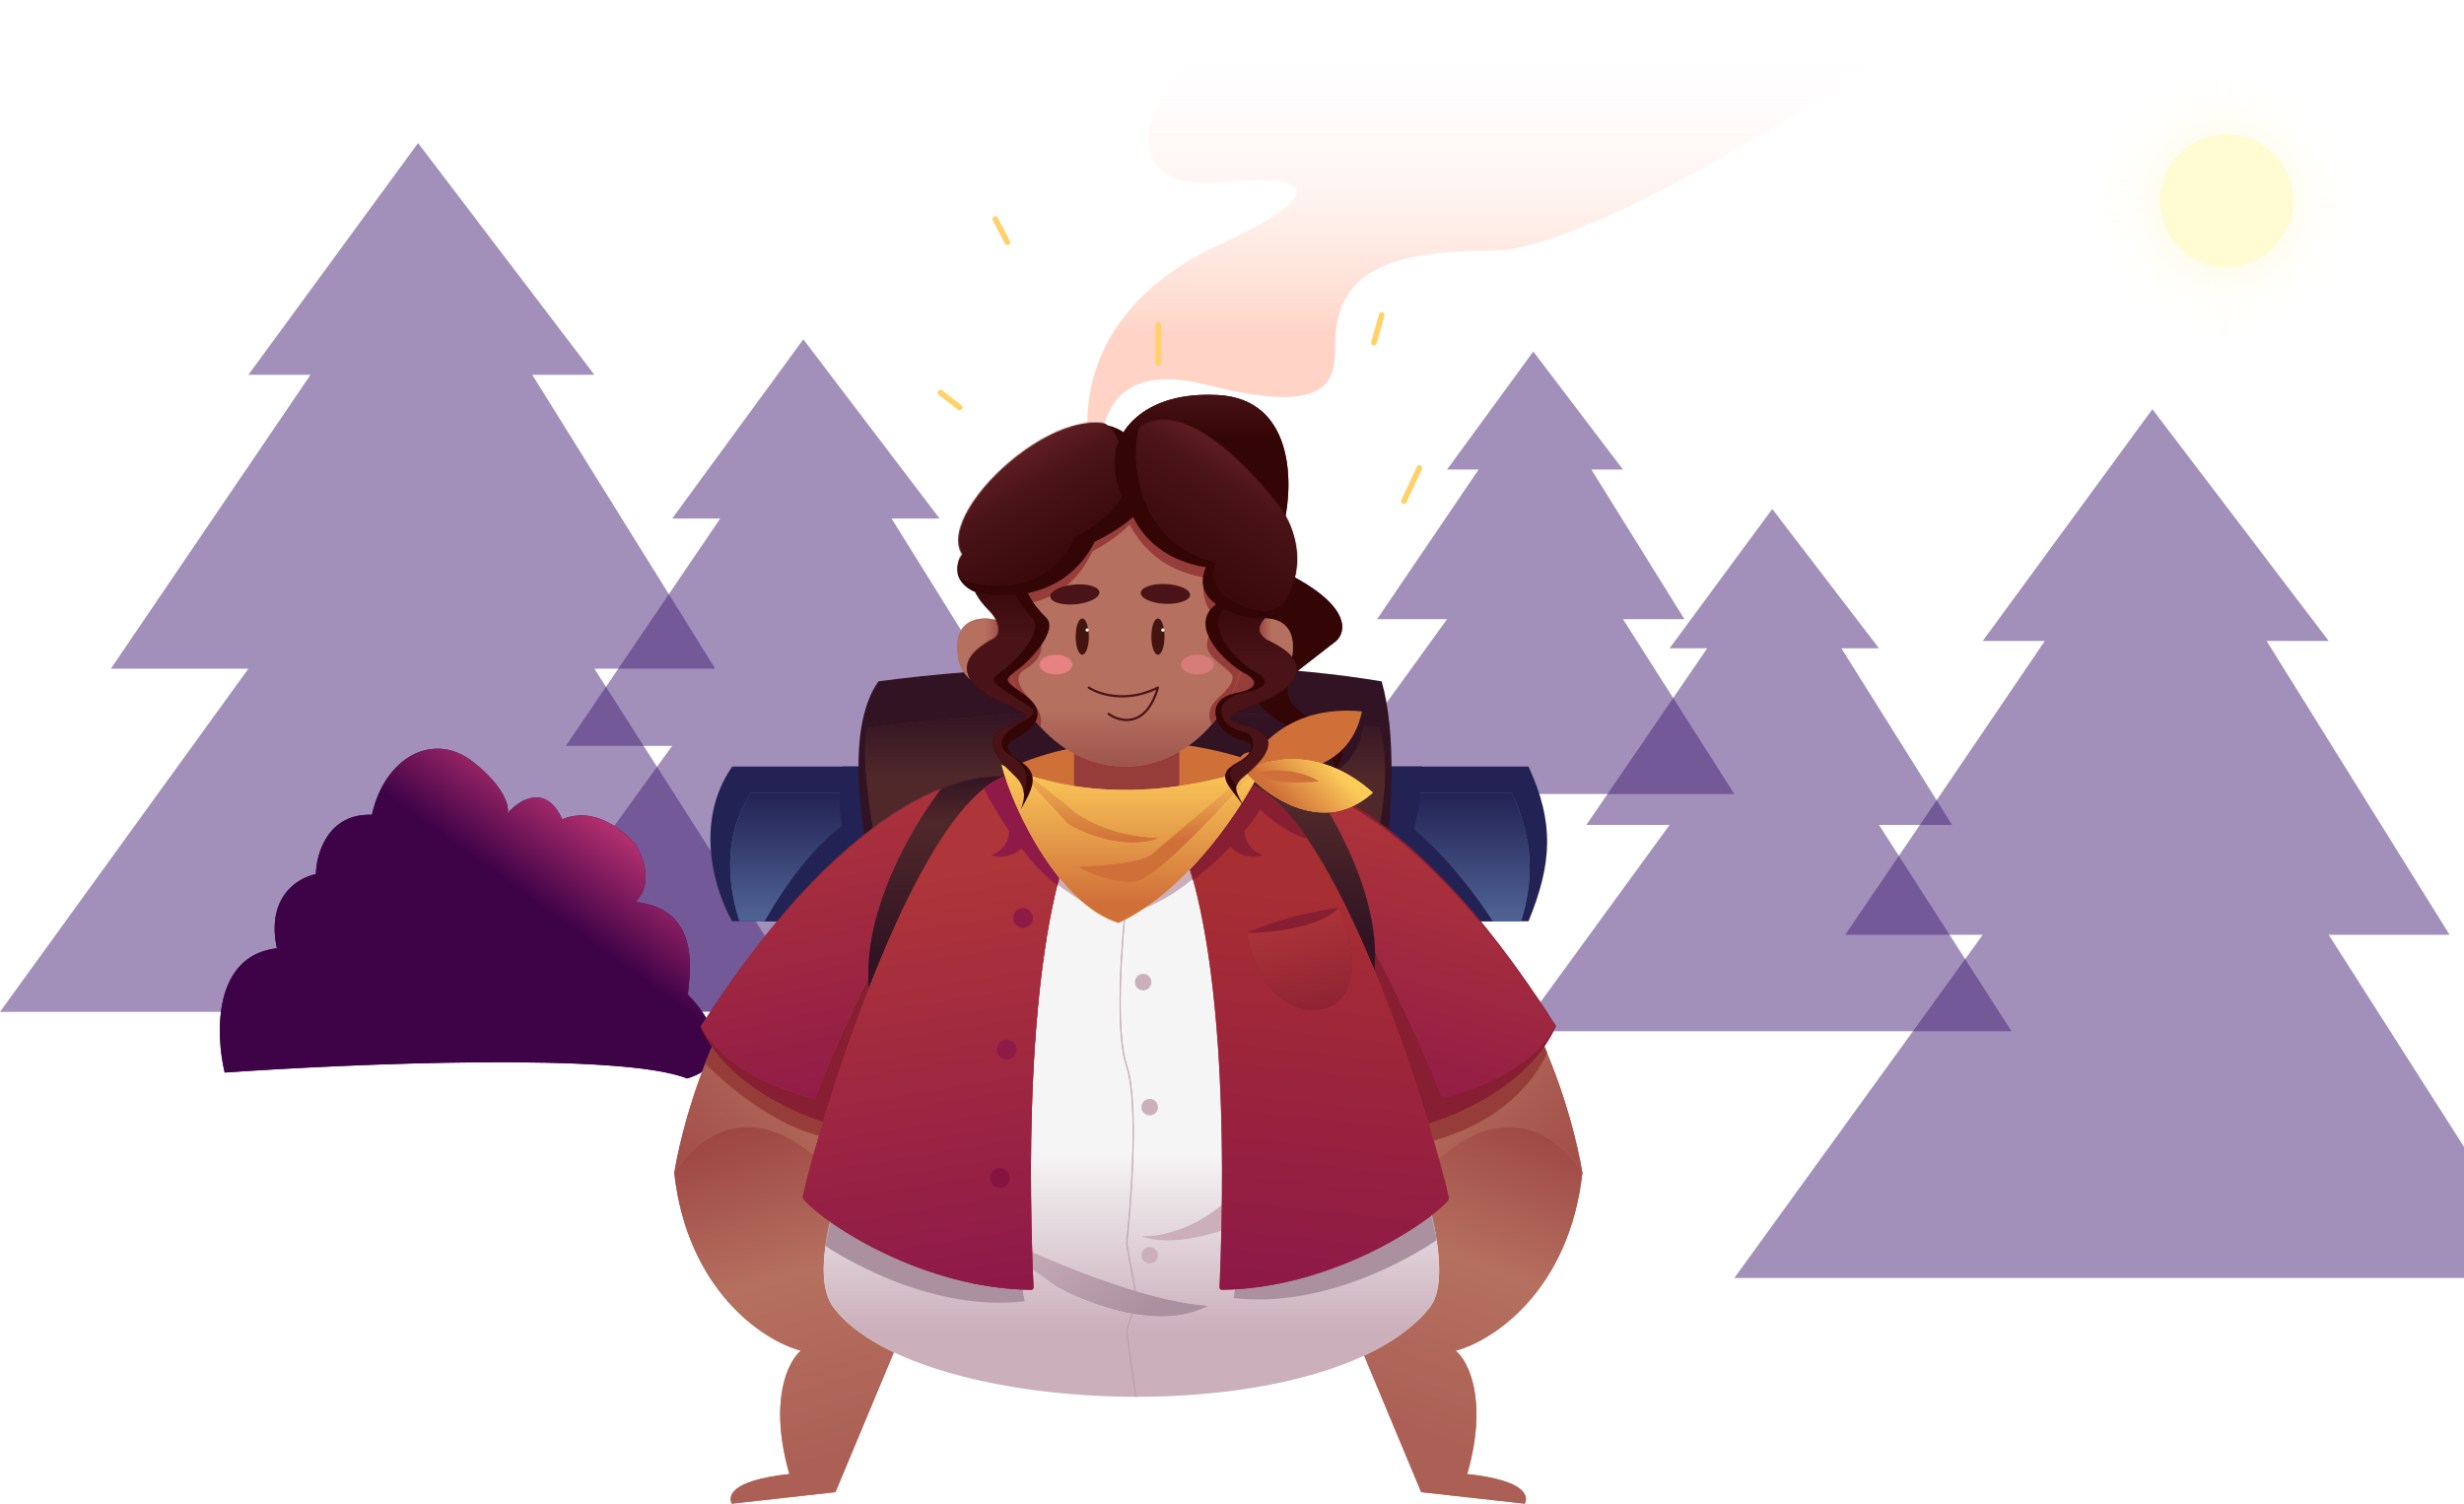 <svg width="2222" height="1356" viewBox="0 0 2222 1356" fill="none" xmlns="http://www.w3.org/2000/svg">
<ellipse cx="2005.39" cy="183.5" rx="169.392" ry="172.5" fill="url(#paint0_radial)"/>
<circle cx="2007.93" cy="181.003" r="59.989" fill="#FFFBD2"/>
<path opacity="0.5" d="M1505.59 584.64L1598.2 459L1694.45 584.64H1660.55L1760.43 743.944H1694.45L1814 930H1370L1505.59 743.944H1430.53L1539.49 584.64H1505.59Z" fill="#472276"/>
<path opacity="0.5" d="M1788 578L1941 369L2100 578H2044L2209 843H2100L2297.5 1152.5H1564L1788 843H1664L1844 578H1788Z" fill="#472276"/>
<path opacity="0.5" d="M224 338L377 129L536 338H480L645 603H536L733.5 912.5H0L224 603H100L280 338H224Z" fill="#472276"/>
<path opacity="0.5" d="M606.153 467.652L724.423 306L847.331 467.652H804.043L931.589 672.616H847.331L1000 912H433L606.153 672.616H510.301L649.442 467.652H606.153Z" fill="#472276"/>
<path opacity="0.5" d="M1304.91 423.434L1382.71 317L1463.57 423.434H1435.09L1519 558.386H1463.57L1564 716H1191L1304.91 558.386H1241.85L1333.39 423.434H1304.91Z" fill="#472276"/>
<path d="M249.713 855.152C192.075 861.768 194.32 932.627 202.648 967.229C317.19 959.151 560.944 948.907 619.621 972.56C666.556 958.522 639.633 916.316 620.305 896.969C622.6 873.635 631.023 819.92 573.048 813.378C593.541 793.248 573.321 761.62 573.321 761.62C573.321 761.62 542.563 723.796 507.049 738.893C492.144 705.908 468.019 721.446 457.819 733.338C459.274 727.173 455.02 709.257 426.361 686.919C390.538 658.997 346.818 683.123 335.422 734.776C295.705 733.287 285.15 769.863 284.837 788.338C268.986 791.249 239.771 808.687 249.713 855.152Z" fill="#3E0247"/>
<path d="M249.713 855.152C192.075 861.768 194.32 932.627 202.648 967.229C317.19 959.151 560.944 948.907 619.621 972.56C666.556 958.522 639.633 916.316 620.305 896.969C622.6 873.635 631.023 819.92 573.048 813.378C593.541 793.248 573.321 761.62 573.321 761.62C573.321 761.62 542.563 723.796 507.049 738.893C492.144 705.908 468.019 721.446 457.819 733.338C459.274 727.173 455.02 709.257 426.361 686.919C390.538 658.997 346.818 683.123 335.422 734.776C295.705 733.287 285.15 769.863 284.837 788.338C268.986 791.249 239.771 808.687 249.713 855.152Z" fill="url(#paint1_linear)"/>
<path d="M1088.5 225.906C948.5 298.494 973.833 421.547 1004 474C985.167 419.644 975.7 318.164 1088.5 347.098C1201.3 376.032 1204 342.022 1204 310.931C1204 241.769 1258 225.906 1348 225.906C1438 225.906 1751.04 35.765 1800 -44.395C1800 -44.395 1809.5 -185.256 1610 -44.395C1410.5 96.466 1144.1 -19.268 1088.5 40.629C1027 86.314 1004 173.877 1101.5 164.359C1199 154.841 1189 180.856 1088.5 225.906Z" fill="url(#paint2_linear)"/>
<path d="M1044.5 293V327.5M897.5 197.5L908.5 218.5M834.5 638.5L848 665M1280 422L1266 452M1090 400V422M848 354L865.5 367.5M979 474L967 491.5M880 526L897.5 549M967 610L956 628.5M1130 576L1150 610M1246 284L1239 309M1236 650.5L1246 676.5M939 776.5L931 802.5" stroke="#FFD167" stroke-width="5" stroke-linecap="round" stroke-linejoin="round"/>
<path d="M1378.4 691.312H660.302C624.694 742.35 645.465 805.555 660.302 830.777H1378.4C1399.77 778.552 1401.77 741.757 1378.4 691.312Z" fill="#232255"/>
<mask id="mask0" mask-type="alpha" maskUnits="userSpaceOnUse" x="640" y="691" width="756" height="140">
<path d="M1378.4 691.312H660.302C624.694 742.35 645.465 805.555 660.302 830.777H1378.4C1399.77 778.552 1401.77 741.757 1378.4 691.312Z" fill="#4B70A7"/>
</mask>
<g mask="url(#mask0)">
<path d="M1363.48 715.051H677.234C643.205 766.089 663.055 829.294 677.234 854.517H1363.48C1383.89 802.291 1385.8 765.496 1363.48 715.051Z" fill="#4B70A7"/>
<path d="M1363.48 715.051H677.234C643.205 766.089 663.055 829.294 677.234 854.517H1363.48C1383.89 802.291 1385.8 765.496 1363.48 715.051Z" fill="url(#paint3_linear)"/>
<path d="M759.309 744.724C751.557 710.599 766.409 658.671 771.375 631.964L1275.2 614.16C1280.62 636.91 1288.2 695.466 1275.2 747.691C1323.96 789.234 1365.45 856 1373.58 884.19H664.38C681.084 839.679 717.598 775.881 759.309 744.724Z" fill="#232255"/>
</g>
<path d="M1245.97 614.448C1082.27 587.056 875.217 603.034 792.155 614.448C743.538 684.178 806.797 868.516 826.05 970.243H1211.32C1233.87 890.35 1272.38 707.342 1245.97 614.448Z" fill="#311323"/>
<mask id="mask1" mask-type="alpha" maskUnits="userSpaceOnUse" x="774" y="599" width="481" height="372">
<path d="M1245.97 614.448C1082.27 587.056 875.217 603.034 792.155 614.448C743.538 684.178 806.797 868.516 826.05 970.243H1211.32C1233.87 890.35 1272.38 707.342 1245.97 614.448Z" fill="#5C2C2C"/>
</mask>
<g mask="url(#mask1)">
<path d="M1243.94 656.353C1070.32 628.304 871.109 644.667 783.015 656.354C766.712 695.561 823.361 916.52 843.78 1020.69H1150.57C1174.49 938.878 1271.94 751.477 1243.94 656.353Z" fill="#50282A"/>
<path d="M1243.94 656.353C1070.32 628.304 871.109 644.667 783.015 656.354C766.712 695.561 823.361 916.52 843.78 1020.69H1150.57C1174.49 938.878 1271.94 751.477 1243.94 656.353Z" fill="url(#paint4_linear)"/>
<path d="M946.279 701.696C876.973 687.291 909.067 664.081 926.991 649.767L1231.15 645.075C1226.59 680.022 1215.2 691.997 1186.34 706.021C1139.04 712.024 1015.58 716.102 946.279 701.696Z" fill="#311323"/>
</g>
<path d="M1306.19 824.843C1382.16 880.63 1418.09 1003.38 1426.99 1057.78C1348.65 1165.79 1274.54 1052.34 1246.84 982.113C1234.97 906.446 1230.23 769.057 1306.19 824.843Z" fill="#AA5D52"/>
<path d="M1306.19 824.843C1382.16 880.63 1418.09 1003.38 1426.99 1057.78C1348.65 1165.79 1274.54 1052.34 1246.84 982.113C1234.97 906.446 1230.23 769.057 1306.19 824.843Z" fill="url(#paint5_linear)"/>
<mask id="mask2" mask-type="alpha" maskUnits="userSpaceOnUse" x="1240" y="811" width="187" height="292">
<path d="M1306.19 824.842C1382.16 880.629 1418.09 1003.38 1426.99 1057.78C1348.65 1165.79 1274.54 1052.34 1246.84 982.112C1234.97 906.445 1230.23 769.056 1306.19 824.842Z" fill="#AA5D52"/>
<path d="M1306.19 824.842C1382.16 880.629 1418.09 1003.38 1426.99 1057.78C1348.65 1165.79 1274.54 1052.34 1246.84 982.112C1234.97 906.445 1230.23 769.056 1306.19 824.842Z" fill="url(#paint6_linear)"/>
</mask>
<g mask="url(#mask2)">
<path d="M1283.07 1031.07C1364.97 1012.08 1395.34 958.868 1400.28 934.635L1283.07 964.308C1274.67 968.759 1262.9 988.344 1283.07 1031.07Z" fill="#963D39"/>
</g>
<path d="M728.8 824.843C652.835 880.63 616.902 1003.38 608 1057.78C686.338 1165.79 760.451 1052.34 788.147 982.113C800.016 906.446 804.764 769.057 728.8 824.843Z" fill="#AA5D52"/>
<path d="M728.8 824.843C652.835 880.63 616.902 1003.38 608 1057.78C686.338 1165.79 760.451 1052.34 788.147 982.113C800.016 906.446 804.764 769.057 728.8 824.843Z" fill="url(#paint7_linear)"/>
<mask id="mask3" mask-type="alpha" maskUnits="userSpaceOnUse" x="608" y="811" width="187" height="292">
<path d="M728.8 824.843C652.835 880.63 616.902 1003.38 608 1057.78C686.338 1165.79 760.451 1052.34 788.147 982.113C800.016 906.446 804.764 769.057 728.8 824.843Z" fill="#AA5D52"/>
<path d="M728.8 824.843C652.835 880.63 616.902 1003.38 608 1057.78C686.338 1165.79 760.451 1052.34 788.147 982.113C800.016 906.446 804.764 769.057 728.8 824.843Z" fill="url(#paint8_linear)"/>
</mask>
<g mask="url(#mask3)">
<path d="M769.721 1028.11C699.691 1030.48 623.826 951.945 605.033 922.766L781.59 974.694C786.042 978.651 789.899 994.872 769.721 1028.11Z" fill="#963D39"/>
</g>
<path d="M740.047 1047.39C674.766 986.86 625.804 1028.6 608 1057.78C619.869 1163.42 688.119 1209.12 722.243 1218.02C710.868 1227.41 692.866 1262.82 711.858 1329.29C656.961 1335.23 656.961 1350.06 659.929 1356L753.401 1345.61L809.78 1210.6C802.362 1173.51 778.03 1088.94 740.047 1047.39Z" fill="#B5705F"/>
<path d="M740.047 1047.39C674.766 986.86 625.804 1028.6 608 1057.78C619.869 1163.42 688.119 1209.12 722.243 1218.02C710.868 1227.41 692.866 1262.82 711.858 1329.29C656.961 1335.23 656.961 1350.06 659.929 1356L753.401 1345.61L809.78 1210.6C802.362 1173.51 778.03 1088.94 740.047 1047.39Z" fill="url(#paint9_linear)"/>
<path d="M1294.94 1047.39C1360.23 986.86 1409.19 1028.6 1426.99 1057.78C1415.12 1163.42 1346.87 1209.12 1312.75 1218.02C1324.12 1227.41 1342.12 1262.82 1323.13 1329.29C1378.03 1335.23 1378.03 1350.06 1375.06 1356L1281.59 1345.61L1225.21 1210.6C1232.63 1173.51 1256.96 1088.94 1294.94 1047.39Z" fill="#B5705F"/>
<path d="M1294.94 1047.39C1360.23 986.86 1409.19 1028.6 1426.99 1057.78C1415.12 1163.42 1346.87 1209.12 1312.75 1218.02C1324.12 1227.41 1342.12 1262.82 1323.13 1329.29C1378.03 1335.23 1378.03 1350.06 1375.06 1356L1281.59 1345.61L1225.21 1210.6C1232.63 1173.51 1256.96 1088.94 1294.94 1047.39Z" fill="url(#paint10_linear)"/>
<path d="M751.917 1179.44C705.001 1118.09 850.829 853.527 935.893 723.952H1125.8C1205.43 858.472 1332.37 1125.42 1289.01 1179.44C1198.5 1292.2 829.068 1280.33 751.917 1179.44Z" fill="#F5F5F5"/>
<path d="M751.917 1179.44C705.001 1118.09 850.829 853.527 935.893 723.952H1125.8C1205.43 858.472 1332.37 1125.42 1289.01 1179.44C1198.5 1292.2 829.068 1280.33 751.917 1179.44Z" fill="url(#paint11_linear)"/>
<mask id="mask4" mask-type="alpha" maskUnits="userSpaceOnUse" x="742" y="723" width="556" height="537">
<path d="M751.917 1179.44C705.001 1118.09 850.829 853.527 935.893 723.952H1125.8C1205.43 858.472 1332.37 1125.42 1289.01 1179.44C1198.5 1292.2 829.068 1280.33 751.917 1179.44Z" fill="#F5F5F5"/>
<path d="M751.917 1179.44C705.001 1118.09 850.829 853.527 935.893 723.952H1125.8C1205.43 858.472 1332.37 1125.42 1289.01 1179.44C1198.5 1292.2 829.068 1280.33 751.917 1179.44Z" fill="url(#paint12_linear)"/>
</mask>
<g mask="url(#mask4)">
<path d="M1016.01 810.006C1011.56 847.592 1005.33 930.481 1016.01 961.341C1026.69 992.202 1020.46 1081.02 1016.01 1121.58L1024.91 1170.54L1016.01 1200.21L1024.91 1264.01" stroke="#CBAFBB" stroke-linecap="round" stroke-linejoin="round"/>
<path d="M1016.01 810.006C1011.56 847.592 1005.33 930.481 1016.01 961.341C1026.69 992.202 1020.46 1081.02 1016.01 1121.58L1024.91 1170.54L1016.01 1200.21L1024.91 1264.01" stroke="url(#paint13_linear)" stroke-linecap="round" stroke-linejoin="round"/>
<circle cx="1030.85" cy="885.673" r="7.418" fill="#CBAFBB"/>
<circle cx="1036.78" cy="998.433" r="7.418" fill="#CBAFBB"/>
<circle cx="1036.78" cy="1131.96" r="7.418" fill="#CBAFBB"/>
<path d="M1005.63 827.81C986.635 823.062 947.268 793.685 937.377 784.783L1113.93 744.724C1108.99 759.066 1074.47 811.192 1005.63 827.81Z" fill="#CBAFBB"/>
<path d="M924.024 1173.51C844.498 1183 762.303 1138.89 726.694 1111.19L924.024 899.026C914.627 935.624 907.703 1093.39 924.024 1173.51Z" fill="#AB90A0"/>
<path d="M1112.45 1170.54C1191.98 1180.04 1274.17 1135.92 1309.78 1108.23L1112.45 896.06C1121.85 932.657 1128.77 1090.42 1112.45 1170.54Z" fill="#AB90A0"/>
<path d="M858.008 1092.44C857.746 1092.26 857.495 1092.08 857.258 1091.91L858.008 1092.44C882.259 1109.35 1014.63 1172.95 1088.71 1177.71C1045.14 1200.6 979.793 1175.21 952.563 1159.65L858.008 1092.44Z" fill="#AB90A0"/>
<path d="M858.008 1092.44C857.746 1092.26 857.495 1092.08 857.258 1091.91L858.008 1092.44C882.259 1109.35 1014.63 1172.95 1088.71 1177.71C1045.14 1200.6 979.793 1175.21 952.563 1159.65L858.008 1092.44Z" fill="url(#paint14_linear)"/>
<path d="M1029.36 1114.95C1072.21 1114.95 1106.26 1085.44 1117.93 1070.69L1204.44 1059.26C1165.99 1084.96 1077.15 1132.08 1029.36 1114.95Z" fill="#CBAFBB"/>
</g>
<path d="M631.739 926.18C771.094 708.717 885.649 687.948 925.507 704.746C861.735 713.298 783.79 914.981 752.789 1014.75C722.281 1007.12 655.358 978.714 631.739 926.18Z" fill="#871E31"/>
<mask id="mask5" mask-type="alpha" maskUnits="userSpaceOnUse" x="631" y="700" width="295" height="315">
<path d="M631.739 926.18C771.094 708.717 885.649 687.948 925.507 704.746C861.735 713.298 783.79 914.981 752.789 1014.75C722.281 1007.12 655.358 978.714 631.739 926.18Z" fill="#AE3539"/>
<path d="M631.739 926.18C771.094 708.717 885.649 687.948 925.507 704.746C861.735 713.298 783.79 914.981 752.789 1014.75C722.281 1007.12 655.358 978.714 631.739 926.18Z" fill="url(#paint15_linear)"/>
</mask>
<g mask="url(#mask5)">
<path d="M625.804 912.38C781.556 708.504 890.399 679.745 929.993 698.799C864.421 703.011 772.286 895.442 734.414 991.131C703.78 981.661 646.597 965.371 625.804 912.38Z" fill="#AE3539"/>
<path d="M625.804 912.38C781.556 708.504 890.399 679.745 929.993 698.799C864.421 703.011 772.286 895.442 734.414 991.131C703.78 981.661 646.597 965.371 625.804 912.38Z" fill="url(#paint16_linear)"/>
<path d="M790.883 922.765C760.929 843.615 824.332 739.44 859.777 697.246H907.703C900.714 709.856 867.565 772.613 790.883 922.765Z" fill="#50282A"/>
<path d="M790.883 922.765C760.929 843.615 824.332 739.44 859.777 697.246H907.703C900.714 709.856 867.565 772.613 790.883 922.765Z" fill="url(#paint17_linear)"/>
</g>
<path d="M1403.25 925.344C1263.9 705.829 1149.34 684.864 1109.48 701.821C1173.26 710.454 1251.2 914.04 1282.2 1014.75C1312.71 1007.05 1379.63 978.373 1403.25 925.344Z" fill="#871E31"/>
<mask id="mask6" mask-type="alpha" maskUnits="userSpaceOnUse" x="1109" y="700" width="295" height="315">
<path d="M1403.25 926.18C1263.9 708.717 1149.34 687.948 1109.48 704.746C1173.26 713.298 1251.2 914.981 1282.2 1014.75C1312.71 1007.12 1379.63 978.714 1403.25 926.18Z" fill="#AE3539"/>
<path d="M1403.25 926.18C1263.9 708.717 1149.34 687.948 1109.48 704.746C1173.26 713.298 1251.2 914.981 1282.2 1014.75C1312.71 1007.12 1379.63 978.714 1403.25 926.18Z" fill="url(#paint18_linear)"/>
</mask>
<g mask="url(#mask6)">
<path d="M1409.19 912.38C1253.43 708.504 1144.59 679.745 1105 698.799C1170.57 703.011 1262.71 895.442 1300.58 991.131C1331.21 981.661 1388.39 965.371 1409.19 912.38Z" fill="url(#paint19_linear)"/>
<path d="M1232.24 907.928C1262.19 828.778 1198.79 724.603 1163.34 682.409H1115.42C1122.41 695.019 1155.56 757.776 1232.24 907.928Z" fill="#50282A"/>
<path d="M1232.24 907.928C1262.19 828.778 1198.79 724.603 1163.34 682.409H1115.42C1122.41 695.019 1155.56 757.776 1232.24 907.928Z" fill="url(#paint20_linear)"/>
</g>
<path d="M931.933 1161C918.946 848.748 965.725 733.955 987.822 725.8C987.822 709.453 969.673 697.246 920.949 697.246C830.928 697.246 735.366 1024.61 724.15 1078.36C723.845 1079.82 724.245 1081.11 725.249 1082.22C746.949 1106.08 834.602 1162.3 929.932 1163.11C931.07 1163.12 931.981 1162.13 931.933 1161Z" fill="#AE3539"/>
<path d="M931.933 1161C918.946 848.748 965.725 733.955 987.822 725.8C987.822 709.453 969.673 697.246 920.949 697.246C830.928 697.246 735.366 1024.61 724.15 1078.36C723.845 1079.82 724.245 1081.11 725.249 1082.22C746.949 1106.08 834.602 1162.3 929.932 1163.11C931.07 1163.12 931.981 1162.13 931.933 1161Z" fill="url(#paint21_linear)"/>
<mask id="mask7" mask-type="alpha" maskUnits="userSpaceOnUse" x="724" y="697" width="264" height="467">
<path d="M931.933 1161C918.946 848.748 965.725 733.955 987.822 725.8C987.822 709.453 969.673 697.246 920.949 697.246C830.928 697.246 735.366 1024.61 724.15 1078.36C723.845 1079.82 724.245 1081.11 725.249 1082.22C746.949 1106.08 834.602 1162.3 929.932 1163.11C931.07 1163.12 931.981 1162.13 931.933 1161Z" fill="#AE3539"/>
<path d="M931.933 1161C918.946 848.748 965.725 733.955 987.822 725.8C987.822 709.453 969.673 697.246 920.949 697.246C830.928 697.246 735.366 1024.61 724.15 1078.36C723.845 1079.82 724.245 1081.11 725.249 1082.22C746.949 1106.08 834.602 1162.3 929.932 1163.11C931.07 1163.12 931.981 1162.13 931.933 1161Z" fill="url(#paint22_linear)"/>
</mask>
<g mask="url(#mask7)">
<path d="M931.933 1161C918.946 848.748 965.725 733.955 987.822 725.8C987.822 709.453 969.673 697.246 920.949 697.246C830.928 697.246 735.366 1024.61 724.15 1078.36C723.845 1079.82 724.245 1081.11 725.249 1082.22C746.949 1106.08 834.602 1162.3 929.932 1163.11C931.07 1163.12 931.981 1162.13 931.933 1161Z" fill="#AE3539"/>
<path d="M931.933 1161C918.946 848.748 965.725 733.955 987.822 725.8C987.822 709.453 969.673 697.246 920.949 697.246C830.928 697.246 735.366 1024.61 724.15 1078.36C723.845 1079.82 724.245 1081.11 725.249 1082.22C746.949 1106.08 834.602 1162.3 929.932 1163.11C931.07 1163.12 931.981 1162.13 931.933 1161Z" fill="url(#paint23_linear)"/>
<path d="M977.436 807.039C941.828 808.226 896.823 730.877 885.448 707.632V679.442H964.083C964.083 688.839 977.436 752.439 977.436 807.039Z" fill="#8F1A48"/>
<path d="M905.221 733.642C892.561 711.77 905.52 706.2 913.582 706.149C922.009 713.718 936.804 733.861 928.569 753.883C920.334 773.906 901.908 773.934 893.725 771.445C902.832 767.958 917.881 755.514 905.221 733.642Z" fill="#8F1A48"/>
</g>
<path d="M1099.78 1161C1112.69 852.746 1066.17 739.421 1044.2 731.371C1044.2 715.232 1062.25 703.181 1110.7 703.181C1200.19 703.181 1295.19 1026.2 1306.38 1079.4C1306.69 1080.87 1306.29 1082.17 1305.27 1083.28C1283.65 1106.85 1196.53 1162.3 1101.78 1163.11C1100.64 1163.12 1099.73 1162.13 1099.78 1161Z" fill="#AE3539"/>
<path d="M1099.78 1161C1112.69 852.746 1066.17 739.421 1044.2 731.371C1044.2 715.232 1062.25 703.181 1110.7 703.181C1200.19 703.181 1295.19 1026.2 1306.38 1079.4C1306.69 1080.87 1306.29 1082.17 1305.27 1083.28C1283.65 1106.85 1196.53 1162.3 1101.78 1163.11C1100.64 1163.12 1099.73 1162.13 1099.78 1161Z" fill="url(#paint24_linear)"/>
<mask id="mask8" mask-type="alpha" maskUnits="userSpaceOnUse" x="1044" y="703" width="263" height="461">
<path d="M1099.78 1161C1112.69 852.747 1066.17 739.422 1044.2 731.372C1044.2 715.233 1062.25 703.182 1110.7 703.182C1200.19 703.182 1295.19 1026.21 1306.38 1079.4C1306.69 1080.87 1306.29 1082.17 1305.27 1083.28C1283.65 1106.85 1196.53 1162.31 1101.78 1163.11C1100.64 1163.12 1099.73 1162.13 1099.78 1161Z" fill="#AE3539"/>
<path d="M1099.78 1161C1112.69 852.747 1066.17 739.422 1044.2 731.372C1044.2 715.233 1062.25 703.182 1110.7 703.182C1200.19 703.182 1295.19 1026.21 1306.38 1079.4C1306.69 1080.87 1306.29 1082.17 1305.27 1083.28C1283.65 1106.85 1196.53 1162.31 1101.78 1163.11C1100.64 1163.12 1099.73 1162.13 1099.78 1161Z" fill="url(#paint25_linear)"/>
</mask>
<g mask="url(#mask8)">
<path d="M1136.19 729.888C1176.55 766.683 1199 759.067 1197.02 749.176L1179.22 729.888L1118.39 680.927L1050.14 807.04C1072.89 803.578 1124.32 752.44 1136.19 729.888Z" fill="#871E31"/>
<path d="M1127.19 733.643C1139.85 711.771 1126.89 706.201 1118.83 706.15C1110.4 713.719 1095.6 733.862 1103.84 753.884C1112.07 773.907 1130.5 773.935 1138.68 771.446C1129.58 767.959 1114.53 755.515 1127.19 733.643Z" fill="#871E31"/>
<path d="M1124.32 841.163C1137.67 835.229 1172.99 822.469 1207.41 818.908C1183.67 853.33 1142.12 848.087 1124.32 841.163Z" fill="#871E31"/>
</g>
<path d="M1207.22 818.908C1189.85 836.872 1144.72 841.362 1124.32 841.362C1136.95 903.543 1173.01 913.331 1189.45 910.452C1207.22 908.725 1235.64 887.998 1207.22 818.908Z" fill="#871E31"/>
<path d="M1207.22 818.908C1189.85 836.872 1144.72 841.362 1124.32 841.362C1136.95 903.543 1173.01 913.331 1189.45 910.452C1207.22 908.725 1235.64 887.998 1207.22 818.908Z" fill="url(#paint26_linear)"/>
<path d="M904.736 695.762C935.399 678.453 1028.77 648.284 1139.16 689.827C1073.88 755.109 954.192 722.963 904.736 695.762Z" fill="#D07039"/>
<path d="M1098.33 356.242C1031.04 352.668 1008.49 389.5 1005.63 408.363C1046.26 410.348 1121.68 425.339 1098.33 469.417C1074.99 513.496 1104.5 558.724 1130.26 571.134C1111.94 585.032 1116.8 625.778 1152.51 649.604C1217.06 687.727 1202.96 689.828 1199.99 695.763C1213.34 686.861 1219.28 664.618 1185.89 649.604C1148.81 632.926 1161.29 611.879 1172.16 603.441L1204.78 578.125C1213.93 570.183 1218.51 547.151 1163.57 518.559C1153.96 510.22 1156.13 482.323 1158.42 469.417C1166.44 433.182 1165.63 359.816 1098.33 356.242Z" fill="#340505"/>
<path d="M1098.33 356.242C1031.04 352.668 1008.49 389.5 1005.63 408.363C1046.26 410.348 1121.68 425.339 1098.33 469.417C1074.99 513.496 1104.5 558.724 1130.26 571.134C1111.94 585.032 1116.8 625.778 1152.51 649.604C1217.06 687.727 1202.96 689.828 1199.99 695.763C1213.34 686.861 1219.28 664.618 1185.89 649.604C1148.81 632.926 1161.29 611.879 1172.16 603.441L1204.78 578.125C1213.93 570.183 1218.51 547.151 1163.57 518.559C1153.96 510.22 1156.13 482.323 1158.42 469.417C1166.44 433.182 1165.63 359.816 1098.33 356.242Z" fill="url(#paint27_linear)"/>
<path d="M863.193 583.102C863.193 545.12 913.044 557.78 913.044 570.441L925.507 628.997C900.582 621.084 863.193 624.249 863.193 583.102Z" fill="#B5705F"/>
<path d="M863.193 583.102C863.193 545.12 913.044 557.78 913.044 570.441L925.507 628.997C900.582 621.084 863.193 624.249 863.193 583.102Z" fill="url(#paint28_linear)"/>
<path d="M1165.86 583.102C1165.86 545.12 1116.01 557.78 1116.01 570.441L1103.55 628.997C1128.47 621.084 1165.86 624.249 1165.86 583.102Z" fill="#B5705F"/>
<path d="M1165.86 583.102C1165.86 545.12 1116.01 557.78 1116.01 570.441L1103.55 628.997C1128.47 621.084 1165.86 624.249 1165.86 583.102Z" fill="url(#paint29_linear)"/>
<path d="M968.534 715.051V673.508H1063.49V715.051C1030.26 737.603 986.338 724.447 968.534 715.051Z" fill="#963D39"/>
<ellipse cx="1014.53" cy="554.813" rx="112.76" ry="136.499" fill="#B5705F"/>
<ellipse cx="1014.53" cy="554.813" rx="112.76" ry="136.499" fill="url(#paint30_linear)"/>
<mask id="mask9" mask-type="alpha" maskUnits="userSpaceOnUse" x="901" y="418" width="227" height="274">
<ellipse cx="1014.53" cy="554.813" rx="112.76" ry="136.499" fill="#B5705F"/>
</mask>
<g mask="url(#mask9)">
<path d="M1085.74 520.689C1014.59 508.873 1002 438.113 1006.69 408.026C1015.01 381.221 1054.98 344.729 1143.61 452.385C1185.49 503.259 1150.92 568.986 1122.84 565.199C1102.55 562.464 1081.29 554.813 1085.74 520.689Z" fill="#963D39"/>
<path d="M985.222 497.107C1027.48 474.308 1034.02 452.608 1032.01 444.609C1032.01 441.109 1028.99 428.409 1016.92 405.609C974.657 347.111 834.287 489.608 884.096 509.107C862.361 524.707 875.04 537.607 884.096 542.106C907.239 549.606 959.865 551.106 985.222 497.107Z" fill="#963D39"/>
<path d="M937.153 574.911C917.884 535.666 912.238 526.863 923.865 516.036C940.475 503.854 955.756 500.2 897.289 509.945C838.822 519.69 858.532 551.903 875.696 566.791C889.738 578.972 894.404 586.203 882.34 594.324C827.859 618.687 866.803 641.093 882.34 647.999C900.611 656.12 933.166 663.835 903.933 670.332C860.746 680.483 888.984 704.845 903.933 717.026C915.892 726.771 915.56 736.187 910.577 747.692C921.65 730.773 931.838 716.214 910.577 704.845C889.316 693.476 897.289 686.573 903.933 684.543C928.896 672.483 952.214 655.703 929.958 631.965C921.771 623.231 912.154 610.557 924.024 603.775C934.409 597.84 943.312 587.454 937.153 574.911Z" fill="#963D39"/>
<path d="M1094.65 567.171C1128.31 537.758 1116.1 527 1104.77 516.106C1100.28 511.787 1096.9 501.401 1130.67 509.979C1186.7 524.213 1168.44 552.192 1151.71 567.171C1138.03 579.426 1133.48 586.702 1145.24 594.872C1198.33 619.383 1160.38 641.927 1145.24 648.874C1127.43 657.045 1095.71 664.807 1124.19 671.343C1166.28 681.556 1138.76 706.067 1124.19 718.323C1112.54 728.127 1119.34 733.15 1124.19 744.724C1113.4 727.703 1097 717.506 1117.72 706.067C1138.44 694.629 1128.3 691.462 1124.19 685.641C1117.72 676.475 1073.88 652.736 1097.61 630.481C1107.6 621.116 1115.42 612.677 1109.48 606.742C1097.67 594.932 1078.33 587.454 1094.65 567.171Z" fill="#963D39"/>
</g>
<path d="M981.887 620.095C990.789 626.029 1015.72 634.338 1044.2 620.095C1033.52 656.89 1010.08 651.252 999.691 643.834" stroke="#491317" stroke-width="2" stroke-linecap="round" stroke-linejoin="round"/>
<ellipse cx="975.952" cy="574.101" rx="5.935" ry="16.32" fill="#431410"/>
<ellipse cx="1044.2" cy="574.101" rx="5.935" ry="16.32" fill="#431410"/>
<ellipse cx="969.264" cy="536.067" rx="22.255" ry="8.902" transform="rotate(-5.32 969.264 536.067)" fill="#491317"/>
<ellipse cx="1050.93" cy="535.59" rx="22.255" ry="8.902" transform="rotate(2.48 1050.93 535.59)" fill="#491317"/>
<path d="M1008.59 832.261C955.181 815.644 913.638 730.382 903.252 689.828C1001.76 733.392 1104.06 702.754 1139.16 689.828C1122.34 724.942 1072.69 802.588 1008.59 832.261Z" fill="#FCCB5A"/>
<path d="M1008.59 832.261C955.181 815.644 913.638 730.382 903.252 689.828C1001.76 733.392 1104.06 702.754 1139.16 689.828C1122.34 724.942 1072.69 802.588 1008.59 832.261Z" fill="url(#paint31_linear)"/>
<path d="M1023.06 795.011C1042.29 793.503 1104.51 725.25 1133.22 691.312C1105.18 714.565 1047.09 762.959 1039.08 770.5C1031.07 778.042 991.679 781.185 972.985 781.813C981.665 786.841 1003.83 796.52 1023.06 795.011Z" fill="#D07039"/>
<path d="M1023.06 795.011C1042.29 793.503 1104.51 725.25 1133.22 691.312C1105.18 714.565 1047.09 762.959 1039.08 770.5C1031.07 778.042 991.679 781.185 972.985 781.813C981.665 786.841 1003.83 796.52 1023.06 795.011Z" fill="url(#paint32_linear)"/>
<path d="M963.004 742.604L916.605 691.312L963.004 727.406C971.704 736.324 1000.12 754.508 1044.2 755.902C1014.04 766.54 977.504 751.469 963.004 742.604Z" fill="#D07039"/>
<path d="M963.004 742.604L916.605 691.312L963.004 727.406C971.704 736.324 1000.12 754.508 1044.2 755.902C1014.04 766.54 977.504 751.469 963.004 742.604Z" fill="url(#paint33_linear)"/>
<path d="M1124.32 694.585C1132.01 674.285 1163.56 635.257 1228.18 641.543C1216.31 699.693 1153.99 701.133 1124.32 694.585Z" fill="#D07039"/>
<rect x="1119.96" y="676.475" width="29.136" height="18.552" rx="9.276" transform="rotate(14.18 1119.96 676.475)" fill="#D07039"/>
<path d="M1122.93 696.025C1141.15 684.222 1189.68 671.448 1238.03 714.779C1194.03 754.61 1142.96 718.873 1122.93 696.025Z" fill="#FCCB5A"/>
<path d="M1122.93 696.025C1141.15 684.222 1189.68 671.448 1238.03 714.779C1194.03 754.61 1142.96 718.873 1122.93 696.025Z" fill="url(#paint34_linear)"/>
<path d="M943.528 557.106C914.89 528.683 922.049 509.059 932.073 498.231C946.392 486.049 959.565 482.395 909.162 492.14C858.76 501.885 875.751 534.098 890.548 548.986C902.653 561.167 906.675 568.399 896.275 576.519C849.309 600.882 882.882 623.289 896.275 630.194C912.026 638.315 940.091 646.03 914.89 652.527C877.66 662.678 902.003 687.04 914.89 699.221C925.199 708.966 924.913 718.382 920.618 729.887C930.164 712.968 938.946 698.41 920.617 687.04C902.289 675.671 909.162 668.769 914.89 666.738C936.41 654.678 945.698 640.783 920.617 624.104C902.283 611.912 909.162 611.912 914.89 605.832C927.777 597.711 954.983 568.476 943.528 557.106Z" fill="#340505"/>
<mask id="mask10" mask-type="alpha" maskUnits="userSpaceOnUse" x="872" y="486" width="75" height="244">
<path d="M943.528 557.106C914.89 528.683 922.05 509.059 932.073 498.231C946.392 486.049 959.565 482.395 909.162 492.14C858.76 501.885 875.751 534.098 890.548 548.986C902.653 561.167 901.996 572.617 896.275 575.584C849.309 599.947 882.882 623.289 896.275 630.194C912.026 638.315 940.091 646.03 914.89 652.527C877.66 662.678 902.003 687.04 914.89 699.221C925.199 708.966 924.913 718.382 920.618 729.887C930.164 712.968 938.946 698.41 920.617 687.04C902.289 675.671 909.162 668.769 914.89 666.738C936.41 654.678 945.698 640.783 920.617 624.104C902.284 611.912 909.162 611.912 914.89 605.832C927.777 597.711 954.983 568.476 943.528 557.106Z" fill="#491317"/>
</mask>
<g mask="url(#mask10)">
<path d="M930.737 557.106C902.099 528.683 909.259 509.059 919.282 498.231C933.601 486.049 946.775 482.395 896.372 492.14C845.969 501.885 862.961 534.098 877.757 548.986C889.863 561.167 893.885 568.399 883.485 576.519C836.519 600.882 870.091 623.289 883.485 630.194C899.236 638.315 927.301 646.03 902.099 652.527C864.87 662.678 889.213 687.04 902.099 699.221C912.409 708.966 923.578 710.964 919.282 722.469C928.828 705.55 928.794 692.295 910.466 680.925C892.137 669.556 913.555 654.557 919.282 652.527C940.802 640.466 932.908 640.783 907.827 624.104C889.493 611.912 896.372 611.912 902.099 605.832C914.986 597.711 942.192 568.476 930.737 557.106Z" fill="#491317"/>
<path d="M930.737 557.106C902.099 528.683 909.259 509.059 919.282 498.231C933.601 486.049 946.775 482.395 896.372 492.14C845.969 501.885 862.961 534.098 877.757 548.986C889.863 561.167 893.885 568.399 883.485 576.519C836.519 600.882 870.091 623.289 883.485 630.194C899.236 638.315 927.301 646.03 902.099 652.527C864.87 662.678 889.213 687.04 902.099 699.221C912.409 708.966 923.578 710.964 919.282 722.469C928.828 705.55 928.794 692.295 910.466 680.925C892.137 669.556 913.555 654.557 919.282 652.527C940.802 640.466 932.908 640.783 907.827 624.104C889.493 611.912 896.372 611.912 902.099 605.832C914.986 597.711 942.192 568.476 930.737 557.106Z" fill="url(#paint35_linear)"/>
</g>
<path d="M1091.68 549.367C1125.35 519.953 1113.13 509.196 1101.8 498.302C1097.31 493.982 1093.93 483.596 1127.7 492.174C1183.73 506.408 1165.47 534.388 1148.74 549.367C1135.06 561.622 1130.51 568.897 1142.27 577.068C1195.36 601.579 1157.41 624.122 1142.27 631.07C1124.46 639.24 1092.74 647.002 1121.23 653.539C1163.31 663.752 1135.79 688.262 1121.23 700.518C1109.57 710.322 1116.37 715.345 1121.23 726.92C1110.44 709.898 1094.03 699.701 1114.75 688.263C1135.47 676.824 1128.25 669.019 1121.23 667.837C1096.95 663.751 1082.38 631.07 1114.75 624.942C1140.65 620.04 1129.86 610.644 1121.23 606.559C1106.66 598.389 1075.36 569.65 1091.68 549.367Z" fill="#340505"/>
<mask id="mask11" mask-type="alpha" maskUnits="userSpaceOnUse" x="1087" y="488" width="83" height="239">
<path d="M1091.68 549.367C1125.35 519.953 1113.13 509.196 1101.8 498.302C1097.31 493.982 1093.93 483.596 1127.7 492.174C1183.73 506.408 1165.47 534.388 1148.74 549.367C1135.06 561.622 1130.51 568.897 1142.27 577.068C1195.36 601.579 1157.41 624.122 1142.27 631.07C1124.46 639.24 1092.74 647.002 1121.23 653.539C1163.31 663.752 1135.79 688.262 1121.23 700.518C1109.57 710.322 1116.37 715.345 1121.23 726.92C1110.44 709.898 1094.03 699.701 1114.75 688.263C1135.47 676.824 1128.25 669.019 1121.23 667.837C1096.95 663.751 1082.38 631.07 1114.75 624.942C1140.65 620.04 1129.86 610.644 1121.23 606.559C1106.66 598.389 1075.36 569.65 1091.68 549.367Z" fill="#491317"/>
</mask>
<g mask="url(#mask11)">
<path d="M1103.55 549.367C1137.22 519.953 1125 509.196 1113.67 498.302C1109.18 493.982 1105.8 483.596 1139.57 492.174C1195.6 506.408 1177.34 534.388 1160.61 549.367C1146.93 561.622 1142.38 568.897 1154.14 577.068C1207.23 601.579 1169.28 624.122 1154.14 631.07C1136.33 639.24 1104.61 647.002 1133.1 653.539C1175.18 663.752 1147.66 688.262 1133.1 700.518C1121.44 710.322 1128.24 715.345 1133.1 726.92C1122.31 709.898 1096.18 699.782 1116.9 688.344C1137.62 676.905 1129.86 661.336 1122.84 660.154C1098.56 656.069 1090.47 630.673 1122.84 624.546C1148.73 619.644 1141.73 610.644 1133.1 606.559C1118.53 598.389 1087.23 569.65 1103.55 549.367Z" fill="#491317"/>
<path d="M1103.55 549.367C1137.22 519.953 1125 509.196 1113.67 498.302C1109.18 493.982 1105.8 483.596 1139.57 492.174C1195.6 506.408 1177.34 534.388 1160.61 549.367C1146.93 561.622 1142.38 568.897 1154.14 577.068C1207.23 601.579 1169.28 624.122 1154.14 631.07C1136.33 639.24 1104.61 647.002 1133.1 653.539C1175.18 663.752 1147.66 688.262 1133.1 700.518C1121.44 710.322 1128.24 715.345 1133.1 726.92C1122.31 709.898 1096.18 699.782 1116.9 688.344C1137.62 676.905 1129.86 661.336 1122.84 660.154C1098.56 656.069 1090.47 630.673 1122.84 624.546C1148.73 619.644 1141.73 610.644 1133.1 606.559C1118.53 598.389 1087.23 569.65 1103.55 549.367Z" fill="url(#paint36_linear)"/>
</g>
<path d="M987.245 488.572C1033.02 465.944 1040.1 444.408 1037.92 436.468C1037.92 432.994 1034.65 420.39 1021.57 397.762C975.802 339.703 842.33 466.328 873.12 494.306C853.125 514.635 867.912 528.767 877.72 533.233C902.785 540.676 959.782 542.165 987.245 488.572Z" fill="#340505"/>
<mask id="mask12" mask-type="alpha" maskUnits="userSpaceOnUse" x="863" y="380" width="176" height="158">
<path d="M987.245 488.205C1033.02 465.405 1040.1 443.706 1037.92 435.706C1037.92 432.206 1034.65 419.506 1021.57 396.707C975.802 338.208 840.93 458.374 867.522 499.917C857.725 511.786 867.912 528.704 877.72 533.204C902.786 540.704 959.782 542.204 987.245 488.205Z" fill="#491317"/>
</mask>
<g mask="url(#mask12)">
<path d="M968.586 484.695C1009.62 462.647 1015.97 441.663 1014.02 433.927C1014.02 430.542 1016.33 411.896 1004.61 389.848C963.569 333.277 810.76 478.094 859.124 496.951C838.02 512.036 861.598 518.93 870.391 523.282C892.864 530.534 943.964 536.914 968.586 484.695Z" fill="#491317"/>
<path d="M968.586 484.695C1009.62 462.647 1015.97 441.663 1014.02 433.927C1014.02 430.542 1016.33 411.896 1004.61 389.848C963.569 333.277 810.76 478.094 859.124 496.951C838.02 512.036 861.598 518.93 870.391 523.282C892.864 530.534 943.964 536.914 968.586 484.695Z" fill="url(#paint37_linear)"/>
<path d="M1078.67 494.38C1009.99 484.22 1001.86 429.936 1006.38 404.063C1014.41 381.014 1052.98 349.634 1138.53 442.209C1178.95 485.956 1147.94 537.151 1120.83 533.894C1101.26 531.542 1065.41 520.347 1078.67 494.38Z" fill="#340505"/>
</g>
<path d="M1087.52 511.628C1016.37 499.812 1007.94 436.684 1012.62 406.597C1020.94 379.793 1060.91 343.3 1149.54 450.956C1191.43 501.831 1159.3 561.366 1131.21 557.578C1110.93 554.843 1073.79 541.824 1087.52 511.628Z" fill="#340505"/>
<mask id="mask13" mask-type="alpha" maskUnits="userSpaceOnUse" x="1011" y="378" width="159" height="180">
<path d="M1087.52 511.628C1016.37 499.812 1007.94 436.684 1012.62 406.597C1020.94 379.793 1060.91 343.3 1149.54 450.956C1191.43 501.831 1159.3 561.366 1131.21 557.578C1110.93 554.843 1073.79 541.824 1087.52 511.628Z" fill="#491317"/>
</mask>
<g mask="url(#mask13)">
<path d="M1097.61 507.336C1025.14 490.107 1019.67 415.619 1026.81 387.103C1037.46 362.041 1081.48 330.286 1164.61 441.027C1203.88 493.359 1172.48 545.46 1143.61 550.363C1128.95 552.852 1081.13 535.21 1097.61 507.336Z" fill="#491317"/>
<path d="M1097.61 507.336C1025.14 490.107 1019.67 415.619 1026.81 387.103C1037.46 362.041 1081.48 330.286 1164.61 441.027C1203.88 493.359 1172.48 545.46 1143.61 550.363C1128.95 552.852 1081.13 535.21 1097.61 507.336Z" fill="url(#paint38_linear)"/>
</g>
<path d="M1131.74 697.246C1142.12 694.279 1168.24 691.608 1189.6 704.665C1153.99 708.225 1136.19 701.203 1131.74 697.246Z" fill="#D07039"/>
<circle cx="980.404" cy="568.166" r="1.484" fill="#F5F5F5"/>
<circle cx="1048.65" cy="568.166" r="1.484" fill="#F5F5F5"/>
<ellipse cx="952.214" cy="599.323" rx="14.837" ry="8.902" fill="#E68282"/>
<ellipse cx="1079.81" cy="599.323" rx="14.837" ry="8.902" fill="#E58282" fill-opacity="0.7"/>
<circle cx="922.54" cy="827.81" r="8.902" fill="#8F1A48"/>
<circle cx="907.703" cy="946.505" r="8.902" fill="#8F1A48"/>
<circle cx="901.769" cy="1062.23" r="8.902" fill="#851440"/>
<defs>
<radialGradient id="paint0_radial" cx="0" cy="0" r="1" gradientUnits="userSpaceOnUse" gradientTransform="translate(2005.39 183.5) rotate(90) scale(172.5 169.392)">
<stop stop-color="#FFF0A3"/>
<stop offset="0.35" stop-color="#FFF8D0" stop-opacity="0.3"/>
<stop offset="0.74" stop-color="white" stop-opacity="0"/>
</radialGradient>
<linearGradient id="paint1_linear" x1="583.033" y1="705.747" x2="378.651" y2="990.318" gradientUnits="userSpaceOnUse">
<stop stop-color="#EF4683"/>
<stop offset="0.418" stop-color="#3E0247"/>
</linearGradient>
<linearGradient id="paint2_linear" x1="1390.23" y1="-107" x2="1390.23" y2="474" gradientUnits="userSpaceOnUse">
<stop offset="0.244" stop-color="white" stop-opacity="0"/>
<stop offset="0.702" stop-color="#FF6F43" stop-opacity="0.3"/>
</linearGradient>
<linearGradient id="paint3_linear" x1="1018.98" y1="715.051" x2="1018.98" y2="854.517" gradientUnits="userSpaceOnUse">
<stop stop-color="#232255"/>
<stop offset="1" stop-color="#5972A1"/>
</linearGradient>
<linearGradient id="paint4_linear" x1="1014.53" y1="640.866" x2="1014.53" y2="1020.69" gradientUnits="userSpaceOnUse">
<stop stop-color="#311323"/>
<stop offset="0.158" stop-color="#50282A"/>
</linearGradient>
<linearGradient id="paint5_linear" x1="1269.72" y1="919.798" x2="1440.34" y2="1056.3" gradientUnits="userSpaceOnUse">
<stop offset="0.163" stop-color="#B5705F"/>
<stop offset="0.875" stop-color="#A4504A"/>
</linearGradient>
<linearGradient id="paint6_linear" x1="1269.72" y1="919.797" x2="1440.34" y2="1056.3" gradientUnits="userSpaceOnUse">
<stop offset="0.163" stop-color="#B5705F"/>
<stop offset="0.875" stop-color="#A4504A"/>
</linearGradient>
<linearGradient id="paint7_linear" x1="765.27" y1="919.798" x2="594.647" y2="1056.3" gradientUnits="userSpaceOnUse">
<stop offset="0.163" stop-color="#B5705F"/>
<stop offset="0.875" stop-color="#A4504A"/>
</linearGradient>
<linearGradient id="paint8_linear" x1="765.27" y1="919.798" x2="594.647" y2="1056.3" gradientUnits="userSpaceOnUse">
<stop offset="0.163" stop-color="#B5705F"/>
<stop offset="0.875" stop-color="#A4504A"/>
</linearGradient>
<linearGradient id="paint9_linear" x1="651.027" y1="973.21" x2="771.205" y2="1356" gradientUnits="userSpaceOnUse">
<stop offset="0.042" stop-color="#993D3D"/>
<stop offset="0.465" stop-color="#B5705F"/>
<stop offset="0.885" stop-color="#AC6055"/>
</linearGradient>
<linearGradient id="paint10_linear" x1="1400.28" y1="982.112" x2="1266.75" y2="1338.2" gradientUnits="userSpaceOnUse">
<stop stop-color="#993D3D"/>
<stop offset="0.452" stop-color="#B5705F"/>
<stop offset="0.875" stop-color="#AC6055"/>
</linearGradient>
<linearGradient id="paint11_linear" x1="1020.32" y1="723.952" x2="1020.32" y2="1259.62" gradientUnits="userSpaceOnUse">
<stop offset="0.59" stop-color="#F5F5F5"/>
<stop offset="0.891" stop-color="#CBAFBB"/>
</linearGradient>
<linearGradient id="paint12_linear" x1="1020.32" y1="723.952" x2="1020.32" y2="1259.62" gradientUnits="userSpaceOnUse">
<stop offset="0.59" stop-color="#F5F5F5"/>
<stop offset="0.91" stop-color="#CBAFBB"/>
</linearGradient>
<linearGradient id="paint13_linear" x1="1017.51" y1="810.006" x2="1017.51" y2="1264.01" gradientUnits="userSpaceOnUse">
<stop offset="0.569" stop-color="#CBAFBB"/>
<stop offset="1" stop-color="#9E8395" stop-opacity="0.35"/>
</linearGradient>
<linearGradient id="paint14_linear" x1="926.991" y1="1091.91" x2="1029.36" y2="1186.86" gradientUnits="userSpaceOnUse">
<stop stop-color="#CBAFBB"/>
<stop offset="1" stop-color="#AB90A0"/>
</linearGradient>
<linearGradient id="paint15_linear" x1="778.623" y1="700.214" x2="872.095" y2="1014.75" gradientUnits="userSpaceOnUse">
<stop stop-color="#AE3539"/>
<stop offset="1" stop-color="#8E1949"/>
</linearGradient>
<linearGradient id="paint16_linear" x1="780.483" y1="684.77" x2="849.105" y2="1000.44" gradientUnits="userSpaceOnUse">
<stop stop-color="#AE3539"/>
<stop offset="1" stop-color="#8E1949"/>
</linearGradient>
<linearGradient id="paint17_linear" x1="845.389" y1="697.246" x2="845.389" y2="922.765" gradientUnits="userSpaceOnUse">
<stop stop-color="#311323"/>
<stop offset="0.202" stop-color="#50282A"/>
<stop offset="0.729" stop-color="#311323"/>
</linearGradient>
<linearGradient id="paint18_linear" x1="1256.37" y1="700.214" x2="1162.9" y2="1014.75" gradientUnits="userSpaceOnUse">
<stop stop-color="#AE3539"/>
<stop offset="1" stop-color="#8E1949"/>
</linearGradient>
<linearGradient id="paint19_linear" x1="1277.14" y1="698.73" x2="1185.59" y2="1000.95" gradientUnits="userSpaceOnUse">
<stop offset="0.104" stop-color="#AE3539"/>
<stop offset="1" stop-color="#8E1949"/>
</linearGradient>
<linearGradient id="paint20_linear" x1="1177.73" y1="682.409" x2="1177.73" y2="907.928" gradientUnits="userSpaceOnUse">
<stop stop-color="#311323"/>
<stop offset="0.202" stop-color="#50282A"/>
<stop offset="0.729" stop-color="#311323"/>
</linearGradient>
<linearGradient id="paint21_linear" x1="843.092" y1="697.246" x2="927.826" y2="1223.04" gradientUnits="userSpaceOnUse">
<stop offset="0.169" stop-color="#A72E32"/>
<stop offset="1" stop-color="#88144C"/>
</linearGradient>
<linearGradient id="paint22_linear" x1="843.092" y1="697.246" x2="927.826" y2="1223.04" gradientUnits="userSpaceOnUse">
<stop offset="0.169" stop-color="#AE3539"/>
<stop offset="1" stop-color="#88144C"/>
</linearGradient>
<linearGradient id="paint23_linear" x1="843.092" y1="697.246" x2="927.826" y2="1223.04" gradientUnits="userSpaceOnUse">
<stop offset="0.169" stop-color="#AE3539"/>
<stop offset="1" stop-color="#88144C"/>
</linearGradient>
<linearGradient id="paint24_linear" x1="1175.51" y1="703.181" x2="1122.84" y2="1203.18" gradientUnits="userSpaceOnUse">
<stop offset="0.203" stop-color="#A72E32"/>
<stop offset="1" stop-color="#8A164A"/>
</linearGradient>
<linearGradient id="paint25_linear" x1="1175.51" y1="703.182" x2="1122.84" y2="1203.18" gradientUnits="userSpaceOnUse">
<stop offset="0.203" stop-color="#AE3539"/>
<stop offset="1" stop-color="#8A164A"/>
</linearGradient>
<linearGradient id="paint26_linear" x1="1171.8" y1="818.908" x2="1200.95" y2="934.976" gradientUnits="userSpaceOnUse">
<stop stop-color="#AE3539"/>
<stop offset="1" stop-color="#871E31"/>
</linearGradient>
<linearGradient id="paint27_linear" x1="1108.11" y1="356" x2="1108.11" y2="695.763" gradientUnits="userSpaceOnUse">
<stop stop-color="#481216"/>
<stop offset="0.116" stop-color="#340505"/>
</linearGradient>
<linearGradient id="paint28_linear" x1="909.187" y1="557.78" x2="888.415" y2="557.78" gradientUnits="userSpaceOnUse">
<stop stop-color="#963D39"/>
<stop offset="1" stop-color="#B5705F"/>
</linearGradient>
<linearGradient id="paint29_linear" x1="1133.22" y1="560.748" x2="1146.58" y2="560.748" gradientUnits="userSpaceOnUse">
<stop stop-color="#963D39"/>
<stop offset="1" stop-color="#B5705F"/>
</linearGradient>
<linearGradient id="paint30_linear" x1="1014.53" y1="418.314" x2="1014.53" y2="740.273" gradientUnits="userSpaceOnUse">
<stop offset="0.688" stop-color="#B5705F"/>
<stop offset="1" stop-color="#883A3A"/>
</linearGradient>
<linearGradient id="paint31_linear" x1="1021.2" y1="689.828" x2="1021.2" y2="832.261" gradientUnits="userSpaceOnUse">
<stop stop-color="#FCCB5A"/>
<stop offset="0.874" stop-color="#D07039"/>
</linearGradient>
<linearGradient id="paint32_linear" x1="1053.1" y1="691.312" x2="1053.1" y2="795.169" gradientUnits="userSpaceOnUse">
<stop stop-color="#FCCB5A"/>
<stop offset="0.634" stop-color="#D07039"/>
</linearGradient>
<linearGradient id="paint33_linear" x1="980.404" y1="691.312" x2="980.404" y2="759.561" gradientUnits="userSpaceOnUse">
<stop stop-color="#F4BA54"/>
<stop offset="1" stop-color="#D07039"/>
</linearGradient>
<linearGradient id="paint34_linear" x1="1201.47" y1="691.312" x2="1163.2" y2="728.918" gradientUnits="userSpaceOnUse">
<stop stop-color="#FCCB5A"/>
<stop offset="1" stop-color="#D07039"/>
</linearGradient>
<linearGradient id="paint35_linear" x1="896.396" y1="486.563" x2="896.396" y2="722.469" gradientUnits="userSpaceOnUse">
<stop offset="0.097" stop-color="#340505"/>
<stop offset="0.377" stop-color="#491317"/>
</linearGradient>
<linearGradient id="paint36_linear" x1="1140.21" y1="488.879" x2="1140.21" y2="726.92" gradientUnits="userSpaceOnUse">
<stop offset="0.165" stop-color="#340505"/>
<stop offset="0.45" stop-color="#491317"/>
</linearGradient>
<linearGradient id="paint37_linear" x1="900.628" y1="387.158" x2="983.378" y2="528.71" gradientUnits="userSpaceOnUse">
<stop stop-color="#6F252A"/>
<stop offset="0.392" stop-color="#491317"/>
<stop offset="0.955" stop-color="#340505"/>
</linearGradient>
<linearGradient id="paint38_linear" x1="1130.26" y1="387.158" x2="1041.23" y2="534.042" gradientUnits="userSpaceOnUse">
<stop stop-color="#6F252A"/>
<stop offset="0.336" stop-color="#491317"/>
<stop offset="1" stop-color="#340505"/>
</linearGradient>
</defs>
</svg>
